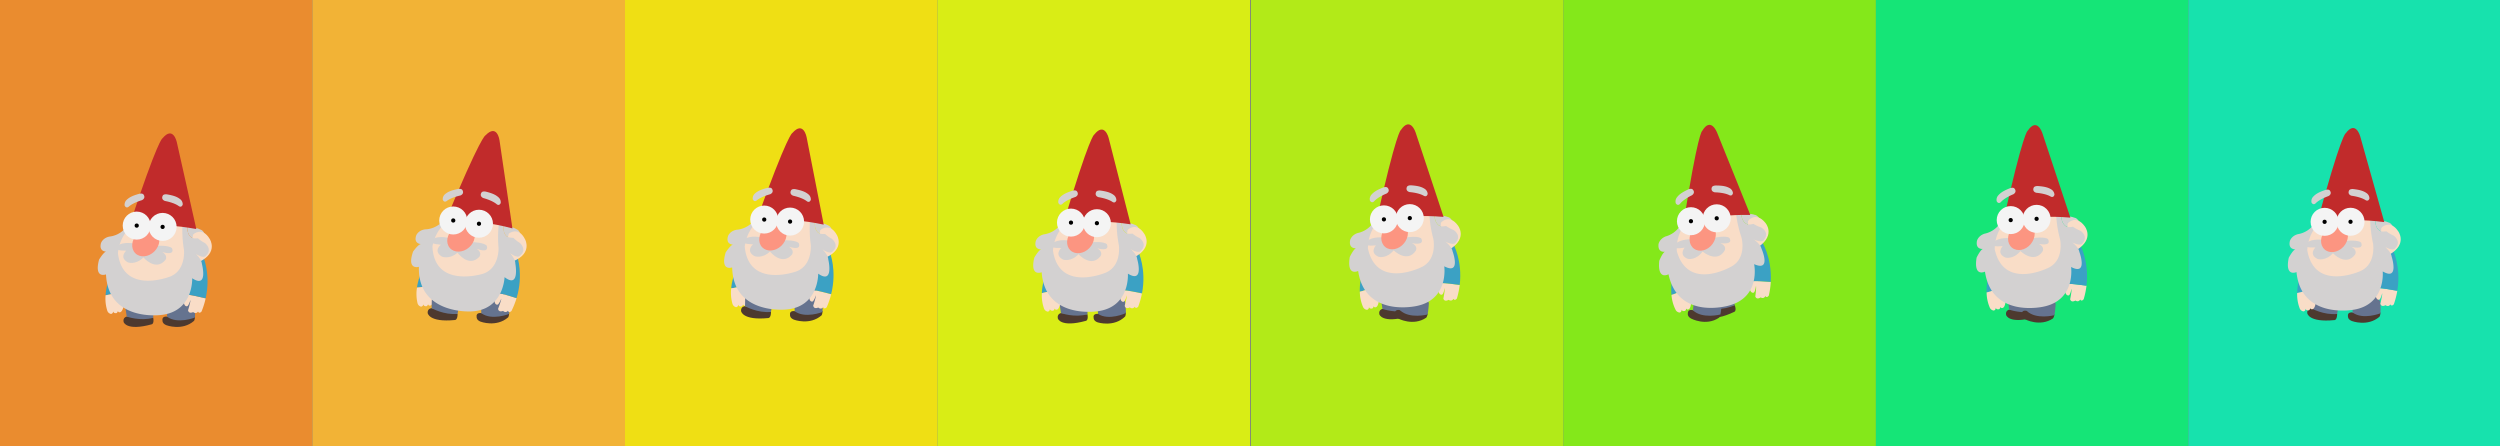 <svg xmlns="http://www.w3.org/2000/svg" width="2800" height="500" viewBox="0 0 2800 500">
  <rect x="0" y="0" width="2800" height="500" fill="#808080" stroke="none"/>
  <defs>
    <style>
      .cls-1 {
        fill: #ea8c2f;
      }

      .cls-2 {
        fill: #f2b336;
      }

      .cls-3 {
        fill: #efdf14;
      }

      .cls-4 {
        fill: #d9ed15;
      }

      .cls-5 {
        fill: #b2ea18;
      }

      .cls-6 {
        fill: #84e81a;
      }

      .cls-7 {
        fill: #15e577;
      }

      .cls-8 {
        fill: #17e2ad;
      }

      .cls-9 {
        fill: #4d392f;
      }

      .cls-10 {
        fill: #65738f;
      }

      .cls-11 {
        fill: #f9ddc7;
      }

      .cls-12 {
        fill: #3ba1c4;
      }

      .cls-13 {
        fill: #d3d1d1;
      }

      .cls-14 {
        fill: #fc9581;
      }

      .cls-15 {
        fill: #c12b2b;
      }

      .cls-16 {
        fill: #f4f4f4;
      }
    </style>
  </defs>
  <title>Test</title>
  <g id="Baggrund">
    <rect class="cls-1" width="350" height="500"/>
    <rect class="cls-2" x="350" width="350" height="500"/>
    <rect class="cls-3" x="700" width="350" height="500"/>
    <rect class="cls-4" x="1050" width="350" height="500"/>
    <rect class="cls-5" x="1401" width="350" height="500"/>
    <rect class="cls-6" x="1751" width="350" height="500"/>
    <rect class="cls-7" x="2101" width="350" height="500"/>
    <rect class="cls-8" x="2451" width="350" height="500"/>
  </g>
  <g id="Lag_3" data-name="Lag 3">
    <path class="cls-9" d="M187.26,354.69s-6.26-1.18-5.29,4.43c0,0-.37,3.23,4.35,5.1,0,0,17.7,6.79,31-4.85,0,0,.85-1.1,1.13-4.71Z"/>
    <path class="cls-10" d="M218.25,342.74s.53,9.47.06,12.89c0,0-19.5,7.79-31.19-.9l0-19.44.92-18.44,13.24-.57Z"/>
    <path class="cls-9" d="M141.93,354.57s-4.56.85-3.5,6c0,0,2.77,10.58,31.47,2.67,0,0,2.92-.36,1.76-7.29Z"/>
    <path class="cls-10" d="M140.47,344.84l1.46,9.73s15.27,5.47,29.73,1.34v-4.29Z"/>
    <path class="cls-11" d="M206,339.25c.73,4.26,3.4,3.77,3.4,3.77,1.83-.12,3.9-7,3.9-7,.24,1.94-2.68,11.55-2.68,11.55,1,4.5,5.71,1.94,5.71,1.94,3.41,2.8,5.48-.6,5.48-.6,1.33,3,3.92,0,3.92,0a92.41,92.41,0,0,0,4.61-14.73c-7.4-1.6-14.57-3.62-21.94-4.29Z"/>
    <path class="cls-12" d="M227.65,287.57l-8.42,4.87-.57,8.51-6.08,12.52-4.17,16.37c7.37.67,14.54,2.69,21.94,4.29C236.33,307.22,227.65,287.57,227.65,287.57Z"/>
    <path class="cls-12" d="M120.65,317.24a62.65,62.65,0,0,0-2.39,13.41,66.89,66.89,0,0,0,10.1-2.26Z"/>
    <path class="cls-11" d="M128.36,328.39a66.89,66.89,0,0,1-10.1,2.26,44.48,44.48,0,0,0,1.93,17.42,5.42,5.42,0,0,0,4.11,3.55,2.72,2.72,0,0,0,2.37-3,2.63,2.63,0,0,0,2.9,2.1s1.54.64,2.51-2.37c0,0,.52,1.64,1.88,1.37,0,0,2.83.73,4.47-6.75Z"/>
    <path class="cls-13" d="M213.65,265.41c2.19,1.87,5.18,1.6,8.06,1.49-2.53-2.1-4.77-4.2-5.81-5.19-.21-.2-.42-.39-.61-.59l.61.59c4.31,3.89,14.72,7.53,14.72,7.53-.73-11.13-5.84-12-5.84-12-3.53-1.92-9.41-3-14.9-3.53C209.73,257.85,210.23,262.29,213.65,265.41Z"/>
    <path class="cls-11" d="M216.22,262.64s10.22-9.49,18.73,5.1c0,0,9.73,14.84-11.19,25.29l-9.48-16.71Z"/>
    <path class="cls-13" d="M215.92,261.75l-.61-.59C215.5,261.35,215.7,261.55,215.92,261.75Z"/>
    <path class="cls-13" d="M229.54,272.19a35.82,35.82,0,0,1-7.81-5.25c-2.88.11-5.87.38-8.06-1.5-3.42-3.11-3.93-7.55-3.77-11.74-7-.72-13.37-.66-13.37-.66l-56.91,3.4A27.81,27.81,0,0,1,122.35,265c-7.54,1.7-9.24,7.29-9.24,7.29-2.67,9.73,5.84,9.49,5.84,9.49-2.92.48-8,9-8,9-5.83,21.89,7.78,16.54,7.78,16.54,2.44,53.26,61.53,45.48,61.53,45.48,36.72-3.89,35-41.16,35-41.16,18.3,12,10.88-16,10.88-16-.36-5.47-6.93-11.31-6.93-11.31,9.67,6,11.49,2,11.49,2C238.48,279.12,229.54,272.19,229.54,272.19Z"/>
    <path class="cls-11" d="M204.31,252.8a132.07,132.07,0,0,0,1.7,26.75s2.67,22.86-15.32,30.15c0,0-53,21.16-58.61-26.26a46.56,46.56,0,0,1,12.65-27.72Z"/>
    <path class="cls-13" d="M151.29,273s-12.64-3.16-19.94,2.43c0,0-8,5.35,10,5.35,0,0-8.51,7.54,2,13.14,0,0,8.51,3.16,17.26-5.6,0,0,13.62,16.05,24.57,2.92,0,0,3.64-4.62-3.41-9,0,0,14.35,4.87,10.94-4.13,0,0-2.43-3.89-19.45-2.68Z"/>
    <ellipse class="cls-14" cx="163.28" cy="271.89" rx="16.59" ry="13.68" transform="translate(-144.44 195.09) rotate(-45)"/>
    <path class="cls-15" d="M219.87,256.51,198,159.11s-4-18.61-16-4.2c0,0-4.74-.54-38.3,101.6C143.63,256.51,171.35,247.39,219.87,256.51Z"/>
    <path class="cls-13" d="M139.62,230.3a7.31,7.31,0,0,1,2.43-6.63c3.28-3.16,7.66-4.86,13.62-6.56,0,0,4.07-1.22,5.29,1.09,0,0,2.61,3.65-2,6,0,0-9.73,2.74-14.71,7.24C144.24,231.4,141.56,234.07,139.62,230.3Z"/>
    <path class="cls-13" d="M204.64,229.21a7.28,7.28,0,0,0-3.1-6.34c-3.6-2.81-8.13-4.05-14.23-5.13,0,0-4.17-.79-5.15,1.63,0,0-2.22,3.9,2.61,5.72,0,0,10,1.72,15.38,5.68C200.15,230.77,203.09,233.16,204.64,229.21Z"/>
    <g>
      <circle class="cls-16" cx="182.12" cy="254.13" r="15.69"/>
      <circle cx="182.12" cy="254.13" r="2.37"/>
    </g>
    <g>
      <circle class="cls-16" cx="153.12" cy="252.68" r="15.69"/>
      <circle cx="153.12" cy="252.68" r="2.37"/>
    </g>
    <path class="cls-9" d="M1229.9,351.53s-6.32-.81-5,4.74c0,0-.18,3.25,4.64,4.83,0,0,18.07,5.75,30.62-6.65,0,0,.79-1.15.86-4.77Z"/>
    <path class="cls-10" d="M1260.14,337.79s1.08,9.42.82,12.87c0,0-19,8.91-31.2.92l-1.11-19.4-.17-18.47,13.19-1.34Z"/>
    <path class="cls-9" d="M1188.26,350.65s-4.56.85-3.49,6c0,0,2.76,10.58,31.46,2.68,0,0,2.92-.37,1.77-7.3Z"/>
    <path class="cls-10" d="M1186.8,340.92l1.46,9.73s15.28,5.47,29.74,1.33V347.7Z"/>
    <path class="cls-11" d="M1254.82,334.36c.85,4.24,3.51,3.67,3.51,3.67,1.82-.17,3.69-7.16,3.69-7.16.3,1.94-2.34,11.63-2.34,11.63,1.1,4.47,5.76,1.78,5.76,1.78,3.49,2.7,5.46-.76,5.46-.76,1.42,3,3.92-.11,3.92-.11a91.53,91.53,0,0,0,4.19-14.85c-7.45-1.39-14.67-3.21-22.06-3.68Z"/>
    <path class="cls-12" d="M1275,282.09l-8.28,5.1-.33,8.53-5.72,12.69L1257,324.88c7.39.47,14.61,2.29,22.06,3.68C1284.23,301.48,1275,282.09,1275,282.09Z"/>
    <path class="cls-12" d="M1168.87,314.78a63.11,63.11,0,0,0-2,13.48,67.67,67.67,0,0,0,10-2.55Z"/>
    <path class="cls-11" d="M1176.89,325.71a67.67,67.67,0,0,1-10,2.55,44.31,44.31,0,0,0,2.43,17.35,5.43,5.43,0,0,0,4.21,3.44,2.73,2.73,0,0,0,2.28-3.08,2.64,2.64,0,0,0,3,2s1.55.59,2.44-2.45c0,0,.56,1.63,1.92,1.32,0,0,2.85.65,4.28-6.87Z"/>
    <path class="cls-13" d="M1260.37,260.33c2.24,1.81,5.22,1.46,8.1,1.27-2.6-2-4.89-4.06-6-5q-.35-.29-.63-.57l.63.57c4.41,3.77,14.91,7.11,14.91,7.11-1-11.1-6.17-11.87-6.17-11.87-3.58-1.82-9.49-2.7-15-3.11C1256.23,252.89,1256.86,257.32,1260.37,260.33Z"/>
    <path class="cls-11" d="M1262.86,257.49s9.94-9.77,18.86,4.57c0,0,10.15,14.56-10.46,25.6l-10-16.44Z"/>
    <path class="cls-13" d="M1262.53,256.61l-.62-.57C1262.1,256.23,1262.31,256.42,1262.53,256.61Z"/>
    <path class="cls-13" d="M1276.44,266.66a35.58,35.58,0,0,1-8-5c-2.88.2-5.86.55-8.1-1.26-3.51-3-4.14-7.44-4.11-11.63-7-.52-13.38-.28-13.38-.28l-56.79,5a27.79,27.79,0,0,1-17,9c-7.48,1.92-9,7.56-9,7.56-2.4,9.79,6.11,9.31,6.11,9.31-2.91.57-7.77,9.22-7.77,9.22-5.21,22.05,8.25,16.31,8.25,16.31,3.94,53.17,62.79,43.72,62.79,43.72,36.6-4.94,33.78-42.14,33.78-42.14,18.63,11.51,10.42-16.35,10.42-16.35-.52-5.46-7.25-11.11-7.25-11.11,9.83,5.74,11.54,1.68,11.54,1.68C1285.57,273.34,1276.44,266.66,1276.44,266.66Z"/>
    <path class="cls-11" d="M1250.67,248a132.06,132.06,0,0,0,2.46,26.69s3.32,22.78-14.46,30.58c0,0-52.39,22.65-59.33-24.59a46.58,46.58,0,0,1,11.86-28.07Z"/>
    <path class="cls-13" d="M1198.25,269.67s-12.73-2.8-19.87,3c0,0-7.87,5.57,10.12,5.06,0,0-8.29,7.78,2.32,13.08,0,0,8.6,2.91,17.1-6.09,0,0,14.07,15.66,24.64,2.23,0,0,3.51-4.73-3.66-8.9,0,0,14.48,4.45,10.82-4.45,0,0-2.54-3.82-19.52-2.12Z"/>
    <ellipse class="cls-14" cx="1210.2" cy="268.25" rx="16.59" ry="13.68" transform="translate(184.09 963.68) rotate(-46.62)"/>
    <path class="cls-15" d="M1266.33,251.26l-24.64-96.74s-4.54-18.48-16.16-3.74c0,0-4.76-.41-35.41,102.64C1190.12,253.42,1217.58,243.52,1266.33,251.26Z"/>
    <path class="cls-13" d="M1185.37,227.34a7.28,7.28,0,0,1,2.24-6.69c3.2-3.26,7.52-5.08,13.43-7,0,0,4-1.33,5.32.94,0,0,2.72,3.57-1.84,6,0,0-9.64,3-14.5,7.65C1190,228.3,1187.42,231.05,1185.37,227.34Z"/>
    <path class="cls-13" d="M1250.33,224.4a7.29,7.29,0,0,0-3.28-6.25c-3.67-2.7-8.23-3.81-14.36-4.72,0,0-4.2-.67-5.1,1.78,0,0-2.11,4,2.77,5.64,0,0,10,1.44,15.53,5.25C1245.89,226.1,1248.9,228.4,1250.33,224.4Z"/>
    <g>
      <circle class="cls-16" cx="1228.53" cy="249.96" r="15.69"/>
      <circle cx="1228.53" cy="249.96" r="2.37"/>
    </g>
    <g>
      <circle class="cls-16" cx="1199.5" cy="249.32" r="15.69"/>
      <circle cx="1199.5" cy="249.32" r="2.37"/>
    </g>
    <path class="cls-9" d="M1548.35,346s-4.56.85-3.5,6c0,0,2.77,10.58,31.47,2.67,0,0,2.92-.36,1.76-7.29Z"/>
    <path class="cls-10" d="M1546.89,336.26l1.46,9.73s15.27,5.47,29.73,1.34V343Z"/>
    <path class="cls-9" d="M1568.17,347.45s-6.06-1.94-5.79,3.75c0,0-.77,3.16,3.68,5.6,0,0,16.73,8.92,31.32-1,0,0,1-1,1.71-4.53Z"/>
    <path class="cls-10" d="M1600.4,339.42s-.65,9.46-1.53,12.8c0,0-20.32,5.32-30.84-4.75l2.42-19.28,3.18-18.19,13.22,1.07Z"/>
    <path class="cls-11" d="M1611.16,326.64c1.15,4.16,3.76,3.41,3.76,3.41,1.8-.3,3.18-7.4,3.18-7.4.43,1.91-1.53,11.76-1.53,11.76,1.41,4.38,5.88,1.37,5.88,1.37,3.67,2.45,5.39-1.14,5.39-1.14,1.63,2.89,3.9-.39,3.9-.39a92.18,92.18,0,0,0,3.14-15.11c-7.53-.86-14.86-2.17-22.26-2.11Z"/>
    <path class="cls-12" d="M1627.6,273.08l-7.9,5.67.27,8.52-4.82,13.07L1612.62,317c7.4-.06,14.73,1.25,22.26,2.11C1638.18,291.77,1627.6,273.08,1627.6,273.08Z"/>
    <path class="cls-12" d="M1524.05,313.15a62.06,62.06,0,0,0-1.06,13.58,66.4,66.4,0,0,0,9.82-3.25Z"/>
    <path class="cls-11" d="M1532.81,323.48a66.4,66.4,0,0,1-9.82,3.25,44.19,44.19,0,0,0,3.64,17.14,5.43,5.43,0,0,0,4.44,3.13,2.72,2.72,0,0,0,2.06-3.23,2.64,2.64,0,0,0,3.09,1.81s1.6.48,2.27-2.61c0,0,.67,1.58,2,1.17,0,0,2.88.45,3.78-7.15Z"/>
    <path class="cls-13" d="M1611.49,252.4c2.36,1.65,5.31,1.09,8.16.69-2.73-1.84-5.16-3.71-6.29-4.59-.23-.18-.46-.35-.66-.53l.66.53c4.67,3.44,15.38,6,15.38,6-1.82-11-7-11.41-7-11.41-3.7-1.56-9.66-2-15.18-2C1606.83,245.27,1607.77,249.64,1611.49,252.4Z"/>
    <path class="cls-11" d="M1613.77,249.39s9.23-10.45,19.14,3.23c0,0,11.14,13.81-8.64,26.27l-11.09-15.69Z"/>
    <path class="cls-13" d="M1613.38,248.53l-.66-.53C1612.92,248.18,1613.15,248.36,1613.38,248.53Z"/>
    <path class="cls-13" d="M1628,257.58a35.93,35.93,0,0,1-8.29-4.46c-2.85.4-5.8,1-8.16-.69-3.72-2.76-4.66-7.13-4.92-11.31-7,0-13.37.66-13.37.66l-56.29,9A27.78,27.78,0,0,1,1520.59,261c-7.34,2.44-8.48,8.17-8.48,8.17-1.7,9.95,6.74,8.86,6.74,8.86-2.85.78-7.1,9.75-7.1,9.75-3.65,22.36,9.38,15.69,9.38,15.69,7.67,52.76,65.71,39.19,65.71,39.19,36.16-7.49,30.73-44.41,30.73-44.41,19.4,10.18,9.25-17,9.25-17-.91-5.41-8-10.57-8-10.57,10.22,5,11.64.86,11.64.86C1637.54,263.6,1628,257.58,1628,257.58Z"/>
    <path class="cls-11" d="M1600.94,240.77a131.92,131.92,0,0,0,4.33,26.45s4.92,22.49-12.27,31.52c0,0-50.67,26.28-60.91-20.36a46.56,46.56,0,0,1,9.85-28.83Z"/>
    <path class="cls-13" d="M1550.18,266.08s-12.9-1.9-19.61,4.39c0,0-7.46,6.12,10.45,4.34,0,0-7.73,8.34,3.23,12.88,0,0,8.78,2.3,16.63-7.27,0,0,15.14,14.63,24.73.48,0,0,3.18-5-4.27-8.62,0,0,14.75,3.43,10.48-5.19,0,0-2.8-3.63-19.62-.74Z"/>
    <ellipse class="cls-14" cx="1561.99" cy="263.82" rx="16.59" ry="13.68" transform="translate(367.74 1304.58) rotate(-50.66)"/>
    <path class="cls-15" d="M1616.8,242.93l-31.39-94.77s-5.82-18.12-16.38-2.59c0,0-4.78-.08-28.1,104.87C1540.93,250.44,1567.62,238.63,1616.8,242.93Z"/>
    <path class="cls-13" d="M1534.35,224.76a7.28,7.28,0,0,1,1.77-6.83c3-3.47,7.14-5.6,12.9-7.88,0,0,3.94-1.61,5.37.57,0,0,3,3.37-1.4,6.13,0,0-9.42,3.68-13.93,8.65C1539.06,225.4,1536.66,228.32,1534.35,224.76Z"/>
    <path class="cls-13" d="M1599,217.27a7.32,7.32,0,0,0-3.72-6c-3.85-2.44-8.48-3.23-14.66-3.7,0,0-4.23-.37-5,2.13,0,0-1.83,4.1,3.16,5.44,0,0,10.08.73,15.87,4.13C1594.64,219.26,1597.8,221.35,1599,217.27Z"/>
    <g>
      <circle class="cls-16" cx="1578.99" cy="244.29" r="15.69"/>
      <circle cx="1578.99" cy="244.29" r="2.37"/>
    </g>
    <g>
      <circle class="cls-16" cx="1549.99" cy="245.7" r="15.69"/>
      <circle cx="1549.99" cy="245.7" r="2.37"/>
    </g>
    <path class="cls-9" d="M2250.35,346.8s-4.56.85-3.5,6c0,0,2.77,10.58,31.47,2.68,0,0,2.92-.37,1.76-7.3Z"/>
    <path class="cls-10" d="M2248.89,337.08l1.46,9.72s15.27,5.47,29.73,1.34v-4.29Z"/>
    <path class="cls-9" d="M2270.17,348.27s-6.06-1.95-5.79,3.74c0,0-.77,3.16,3.68,5.6,0,0,16.73,8.92,31.32-1,0,0,1-1,1.71-4.54Z"/>
    <path class="cls-10" d="M2302.4,340.24s-.65,9.45-1.53,12.79c0,0-20.32,5.33-30.84-4.74l2.42-19.28,3.18-18.2,13.22,1.08Z"/>
    <path class="cls-11" d="M2313.16,327.45c1.15,4.16,3.76,3.41,3.76,3.41,1.8-.3,3.18-7.4,3.18-7.4.43,1.91-1.53,11.76-1.53,11.76,1.41,4.38,5.88,1.37,5.88,1.37,3.67,2.45,5.39-1.14,5.39-1.14,1.63,2.89,3.9-.39,3.9-.39a92.07,92.07,0,0,0,3.14-15.1c-7.53-.87-14.86-2.17-22.26-2.12Z"/>
    <path class="cls-12" d="M2329.6,273.89l-7.9,5.67.27,8.53-4.82,13.06-2.53,16.69c7.4,0,14.73,1.25,22.26,2.12C2340.18,292.58,2329.6,273.89,2329.6,273.89Z"/>
    <path class="cls-12" d="M2226.05,314a62.06,62.06,0,0,0-1.06,13.58,66.4,66.4,0,0,0,9.82-3.25Z"/>
    <path class="cls-11" d="M2234.81,324.29a66.4,66.4,0,0,1-9.82,3.25,44.15,44.15,0,0,0,3.64,17.14,5.43,5.43,0,0,0,4.44,3.14,2.73,2.73,0,0,0,2.06-3.23,2.63,2.63,0,0,0,3.09,1.8s1.6.48,2.27-2.61c0,0,.67,1.59,2,1.18,0,0,2.88.45,3.78-7.16Z"/>
    <path class="cls-13" d="M2313.49,253.21c2.36,1.65,5.31,1.09,8.16.69-2.73-1.83-5.16-3.7-6.29-4.59-.23-.17-.46-.35-.66-.53l.66.53c4.67,3.45,15.38,6,15.38,6-1.82-11-7-11.4-7-11.4-3.7-1.57-9.66-2-15.18-2C2308.83,246.08,2309.77,250.45,2313.49,253.21Z"/>
    <path class="cls-11" d="M2315.77,250.2s9.23-10.44,19.14,3.24c0,0,11.14,13.8-8.64,26.27L2315.18,264Z"/>
    <path class="cls-13" d="M2315.38,249.35l-.66-.53C2314.92,249,2315.15,249.17,2315.38,249.35Z"/>
    <path class="cls-13" d="M2330,258.4a36.32,36.32,0,0,1-8.29-4.46c-2.85.4-5.8,1-8.16-.69-3.72-2.77-4.66-7.14-4.92-11.31-7,0-13.37.65-13.37.65l-56.29,9a27.78,27.78,0,0,1-16.34,10.17c-7.34,2.44-8.48,8.18-8.48,8.18-1.7,9.94,6.74,8.86,6.74,8.86-2.85.77-7.1,9.74-7.1,9.74-3.65,22.36,9.38,15.69,9.38,15.69,7.67,52.76,65.71,39.19,65.71,39.19,36.16-7.49,30.73-44.4,30.73-44.4,19.4,10.17,9.25-17,9.25-17-.91-5.41-8-10.57-8-10.57,10.22,5,11.64.86,11.64.86C2339.54,264.41,2330,258.4,2330,258.4Z"/>
    <path class="cls-11" d="M2302.94,241.58a132.07,132.07,0,0,0,4.33,26.46s4.92,22.48-12.27,31.52c0,0-50.67,26.28-60.91-20.36a46.6,46.6,0,0,1,9.85-28.84Z"/>
    <path class="cls-13" d="M2252.18,266.9s-12.9-1.9-19.61,4.38c0,0-7.46,6.12,10.45,4.34,0,0-7.73,8.35,3.23,12.88,0,0,8.78,2.31,16.63-7.27,0,0,15.14,14.63,24.73.48,0,0,3.18-4.95-4.27-8.61,0,0,14.75,3.42,10.48-5.2,0,0-2.8-3.63-19.62-.74Z"/>
    <ellipse class="cls-14" cx="2263.99" cy="264.63" rx="16.59" ry="13.68" transform="translate(624.08 1847.79) rotate(-50.66)"/>
    <path class="cls-15" d="M2318.8,243.74,2287.41,149s-5.82-18.11-16.38-2.59c0,0-4.78-.07-28.1,104.88C2242.93,251.26,2269.62,239.45,2318.8,243.74Z"/>
    <path class="cls-13" d="M2236.35,225.58a7.29,7.29,0,0,1,1.77-6.84c3-3.47,7.14-5.59,12.9-7.87,0,0,3.94-1.62,5.37.56,0,0,3,3.37-1.4,6.13,0,0-9.42,3.68-13.93,8.65C2241.06,226.21,2238.66,229.14,2236.35,225.58Z"/>
    <path class="cls-13" d="M2301,218.08a7.32,7.32,0,0,0-3.72-6c-3.85-2.43-8.48-3.22-14.66-3.7,0,0-4.23-.37-5,2.14,0,0-1.83,4.1,3.16,5.43,0,0,10.08.73,15.87,4.14C2296.64,220.08,2299.8,222.16,2301,218.08Z"/>
    <g>
      <circle class="cls-16" cx="2280.99" cy="245.1" r="15.69"/>
      <circle cx="2280.99" cy="245.1" r="2.37"/>
    </g>
    <g>
      <circle class="cls-16" cx="2251.99" cy="246.51" r="15.69"/>
      <circle cx="2251.99" cy="246.51" r="2.37"/>
    </g>
    <path class="cls-9" d="M1913.41,345.57s-4.35,1.63-2.42,6.47c0,0,4.56,9.95,31.46-2.8,0,0,2.81-.87.47-7.49Z"/>
    <path class="cls-10" d="M1910.29,336.24l3.12,9.33s16,2.75,29.51-3.82l-.74-4.23Z"/>
    <path class="cls-9" d="M1896.15,347.45s-6.06-1.94-5.79,3.75c0,0-.77,3.16,3.68,5.6,0,0,16.73,8.92,31.32-1,0,0,1-1,1.71-4.53Z"/>
    <path class="cls-10" d="M1928.38,339.42s-.65,9.46-1.53,12.8c0,0-20.32,5.32-30.84-4.75l2.42-19.28,3.18-18.19,13.22,1.07Z"/>
    <path class="cls-11" d="M1960,324.65c1.41,4.08,4,3.17,4,3.17,1.78-.42,2.7-7.59,2.7-7.59.56,1.88-.77,11.83-.77,11.83,1.68,4.28,6,1,6,1,3.81,2.21,5.3-1.49,5.3-1.49,1.81,2.79,3.88-.63,3.88-.63a93,93,0,0,0,2.17-15.28c-7.57-.38-15-1.22-22.35-.69Z"/>
    <path class="cls-12" d="M1973.06,270.15l-7.53,6.16.81,8.49-4,13.35L1960.89,315c7.38-.53,14.78.31,22.35.69C1984.8,288.14,1973.06,270.15,1973.06,270.15Z"/>
    <path class="cls-12" d="M1872.25,316.71a63,63,0,0,0-.2,13.62,67,67,0,0,0,9.61-3.87Z"/>
    <path class="cls-11" d="M1881.66,326.46a67,67,0,0,1-9.61,3.87,44.4,44.4,0,0,0,4.73,16.87,5.42,5.42,0,0,0,4.62,2.85,2.72,2.72,0,0,0,1.85-3.35,2.64,2.64,0,0,0,3.2,1.6s1.63.38,2.1-2.75c0,0,.78,1.54,2.08,1.05,0,0,2.91.26,3.32-7.38Z"/>
    <path class="cls-13" d="M1955.66,250.54c2.47,1.49,5.38.75,8.2.17-2.84-1.66-5.39-3.37-6.57-4.18a7.82,7.82,0,0,1-.7-.49l.7.49c4.88,3.14,15.73,5.05,15.73,5.05-2.52-10.87-7.7-10.94-7.7-10.94-3.79-1.33-9.77-1.41-15.28-1.08C1950.57,243.71,1951.78,248,1955.66,250.54Z"/>
    <path class="cls-11" d="M1957.75,247.39s8.55-11,19.31,2c0,0,12,13.07-7,26.77l-12.06-15Z"/>
    <path class="cls-13" d="M1957.31,246.56l-.7-.49C1956.83,246.24,1957.06,246.4,1957.31,246.56Z"/>
    <path class="cls-13" d="M1972.43,254.67a36.14,36.14,0,0,1-8.55-3.93c-2.82.58-5.73,1.33-8.19-.17-3.89-2.52-5.1-6.82-5.62-11-7,.42-13.31,1.51-13.31,1.51l-55.61,12.55a27.79,27.79,0,0,1-15.66,11.18c-7.17,2.9-7.94,8.7-7.94,8.7-1.07,10,7.29,8.41,7.29,8.41-2.8.95-6.47,10.18-6.47,10.18-2.23,22.54,10.35,15.06,10.35,15.06,11,52.17,68.06,34.95,68.06,34.95,35.61-9.77,27.86-46.27,27.86-46.27,20,8.93,8.14-17.59,8.14-17.59-1.24-5.34-8.66-10-8.66-10,10.51,4.37,11.66.12,11.66.12C1982.37,260.06,1972.43,254.67,1972.43,254.67Z"/>
    <path class="cls-11" d="M1944.4,239.6a132.72,132.72,0,0,0,6,26.13s6.33,22.12-10.25,32.23c0,0-48.9,29.44-62.08-16.46a46.61,46.61,0,0,1,8-29.4Z"/>
    <path class="cls-13" d="M1895.34,268.08s-13-1.08-19.28,5.62c0,0-7.06,6.58,10.7,3.67,0,0-7.18,8.81,4,12.65,0,0,8.91,1.74,16.14-8.31,0,0,16,13.64,24.71-1.09,0,0,2.85-5.15-4.82-8.33,0,0,15,2.49,10.14-5.84,0,0-3-3.45-19.63.5Z"/>
    <ellipse class="cls-14" cx="1906.99" cy="265.07" rx="16.59" ry="13.68" transform="translate(578.72 1658.84) rotate(-54.29)"/>
    <path class="cls-15" d="M1960.36,240.75,1923,148.16s-7-17.71-16.52-1.55c0,0-4.77.23-21.4,106.45C1885.12,253.06,1911,239.58,1960.36,240.75Z"/>
    <path class="cls-13" d="M1876.93,227.85a7.3,7.3,0,0,1,1.33-6.94c2.73-3.65,6.78-6,12.38-8.68,0,0,3.83-1.85,5.4.23,0,0,3.17,3.18-1,6.2,0,0-9.16,4.27-13.35,9.52C1881.67,228.18,1879.46,231.25,1876.93,227.85Z"/>
    <path class="cls-13" d="M1940.92,216.27a7.3,7.3,0,0,0-4.08-5.76c-4-2.19-8.67-2.68-14.87-2.76,0,0-4.25-.11-4.82,2.44,0,0-1.56,4.21,3.5,5.23,0,0,10.11.08,16.1,3.12C1936.75,218.54,1940,220.42,1940.92,216.27Z"/>
    <g>
      <circle class="cls-16" cx="1922.72" cy="244.5" r="15.69"/>
      <circle cx="1922.72" cy="244.5" r="2.37"/>
    </g>
    <g>
      <circle class="cls-16" cx="1893.86" cy="247.75" r="15.69"/>
      <circle cx="1893.86" cy="247.75" r="2.37"/>
    </g>
    <path class="cls-9" d="M539.12,350.69s-6.26-1.18-5.29,4.43c0,0-.37,3.24,4.35,5.11,0,0,17.7,6.78,31-4.86,0,0,.85-1.09,1.13-4.71Z"/>
    <path class="cls-10" d="M570.11,338.75s.53,9.46.06,12.88c0,0-19.5,7.8-31.19-.9l0-19.43.91-18.45,13.25-.56Z"/>
    <path class="cls-11" d="M553.88,337.26c.4,4.3,3.11,4,3.11,4,1.83,0,4.41-6.74,4.41-6.74.09,2-3.54,11.32-3.54,11.32.63,4.56,5.55,2.37,5.55,2.37,3.19,3,5.51-.2,5.51-.2,1.1,3.13,3.91.3,3.91.3a90.86,90.86,0,0,0,5.7-14.34c-7.26-2.15-14.25-4.71-21.55-5.93Z"/>
    <path class="cls-12" d="M579.35,287.36l-8.77,4.22L569.37,300l-7,12-5.38,16c7.3,1.22,14.29,3.78,21.55,5.93C586.52,307.6,579.35,287.36,579.35,287.36Z"/>
    <path class="cls-12" d="M470.41,308.9A62.46,62.46,0,0,0,467,322.09a66.41,66.41,0,0,0,10.24-1.5Z"/>
    <path class="cls-11" d="M477.26,320.59a66.41,66.41,0,0,1-10.24,1.5,44.4,44.4,0,0,0,.62,17.51,5.4,5.4,0,0,0,3.83,3.85,2.73,2.73,0,0,0,2.59-2.82,2.63,2.63,0,0,0,2.73,2.31s1.49.75,2.68-2.17c0,0,.39,1.67,1.78,1.5,0,0,2.76.94,5-6.39Z"/>
    <path class="cls-9" d="M483.42,345.15s-4.64.06-4.46,5.27c0,0,.93,10.9,30.55,8,0,0,3,.14,3-6.89Z"/>
    <path class="cls-10" d="M483.63,335.31l-.21,9.84s14.12,8,29.07,6.36l.73-4.22Z"/>
    <path class="cls-13" d="M567.05,264.2c2,2,5.05,2,7.93,2.1-2.37-2.28-4.45-4.54-5.4-5.61a8.2,8.2,0,0,1-.57-.64l.57.64c4,4.2,14.1,8.61,14.1,8.61.11-11.15-4.92-12.44-4.92-12.44-3.37-2.19-9.15-3.67-14.59-4.65C563.71,256.37,563.87,260.84,567.05,264.2Z"/>
    <path class="cls-11" d="M569.82,261.63s10.9-8.68,18.29,6.51c0,0,8.59,15.52-13.05,24.37l-8.2-17.38Z"/>
    <path class="cls-13" d="M569.59,260.73l-.56-.64C569.2,260.3,569.39,260.51,569.59,260.73Z"/>
    <path class="cls-13" d="M582.38,272.16a35.86,35.86,0,0,1-7.39-5.82c-2.88-.11-5.88-.06-7.92-2.1-3.18-3.36-3.35-7.83-2.88-12-6.93-1.24-13.29-1.67-13.29-1.67l-57-.88A27.84,27.84,0,0,1,476,256.89c-7.64,1.13-9.76,6.58-9.76,6.58-3.4,9.5,5.11,9.89,5.11,9.89-2.95.27-8.68,8.37-8.68,8.37-7.47,21.39,6.51,17.08,6.51,17.08-1.58,53.29,57.94,50,57.94,50,36.91-1.11,38-38.41,38-38.41,17.34,13.38,12.06-15.19,12.06-15.19.05-5.48-6.06-11.79-6.06-11.79,9.19,6.72,11.31,2.86,11.31,2.86C590.77,279.75,582.38,272.16,582.38,272.16Z"/>
    <path class="cls-11" d="M558.68,250.93a131.66,131.66,0,0,0-.31,26.8s1,23-17.55,28.92c0,0-54.46,17.11-56.47-30.6a46.6,46.6,0,0,1,14.7-26.7Z"/>
    <path class="cls-13" d="M504.3,267.07s-12.37-4.11-20.07.92c0,0-8.4,4.73,9.54,6.09,0,0-9,6.87,1,13.24,0,0,8.25,3.79,17.64-4.28,0,0,12.37,17,24.27,4.76,0,0,4-4.34-2.71-9.23,0,0,13.94,5.93,11.22-3.3,0,0-2.13-4.06-19.2-4.13Z"/>
    <ellipse class="cls-14" cx="516.33" cy="266.88" rx="16.59" ry="13.68" transform="translate(-49.18 401.11) rotate(-40.69)"/>
    <path class="cls-15" d="M573.92,255.8,559.42,157s-2.6-18.86-15.68-5.39c0,0-4.69-.91-45.84,98.42C497.9,250.06,526.23,243.05,573.92,255.8Z"/>
    <path class="cls-13" d="M495.87,223.63a7.3,7.3,0,0,1,2.92-6.43c3.51-2.9,8-4.27,14.08-5.52,0,0,4.15-.91,5.19,1.49,0,0,2.33,3.83-2.45,5.79,0,0-9.91,2-15.22,6.11C500.39,225.07,497.53,227.53,495.87,223.63Z"/>
    <path class="cls-13" d="M560.79,227.43a7.31,7.31,0,0,0-2.62-6.56c-3.37-3.06-7.79-4.64-13.8-6.18,0,0-4.1-1.1-5.25,1.24,0,0-2.52,3.72,2.17,5.9,0,0,9.8,2.47,14.91,6.82C556.2,228.65,559,231.25,560.79,227.43Z"/>
    <g>
      <circle class="cls-16" cx="536.45" cy="250.59" r="15.69"/>
      <circle cx="536.45" cy="250.59" r="2.37"/>
    </g>
    <g>
      <circle class="cls-16" cx="507.64" cy="246.95" r="15.69"/>
      <circle cx="507.64" cy="246.95" r="2.37"/>
    </g>
    <path class="cls-9" d="M2635,350s-6.26-1.18-5.29,4.43c0,0-.37,3.23,4.35,5.1,0,0,17.7,6.79,31-4.85,0,0,.85-1.1,1.14-4.71Z"/>
    <path class="cls-10" d="M2666,338s.53,9.46.07,12.89c0,0-19.51,7.79-31.2-.9l0-19.44.92-18.44,13.24-.57Z"/>
    <path class="cls-11" d="M2660.93,332.12c1,4.22,3.6,3.59,3.6,3.59,1.82-.22,3.52-7.25,3.52-7.25.34,1.93-2.07,11.68-2.07,11.68,1.21,4.44,5.81,1.64,5.81,1.64,3.55,2.61,5.43-.9,5.43-.9,1.5,3,3.93-.2,3.93-.2a93.14,93.14,0,0,0,3.82-14.95c-7.48-1.21-14.74-2.85-22.14-3.13Z"/>
    <path class="cls-12" d="M2679.83,279.38l-8.15,5.3-.13,8.53L2666.13,306l-3.3,16.56c7.4.28,14.66,1.92,22.14,3.13C2689.53,298.54,2679.83,279.38,2679.83,279.38Z"/>
    <path class="cls-9" d="M2588.52,345.23s-4.64.07-4.46,5.28c0,0,.93,10.9,30.55,8,0,0,2.94.13,3-6.89Z"/>
    <path class="cls-10" d="M2588.73,335.4l-.21,9.83s14.12,8,29.07,6.37l.73-4.23Z"/>
    <path class="cls-12" d="M2574.53,314.64a62.74,62.74,0,0,0-1.68,13.52,66.92,66.92,0,0,0,10-2.8Z"/>
    <path class="cls-11" d="M2582.82,325.36a66.92,66.92,0,0,1-10,2.8,44.26,44.26,0,0,0,2.85,17.28,5.43,5.43,0,0,0,4.29,3.34,2.74,2.74,0,0,0,2.21-3.13,2.62,2.62,0,0,0,3,1.94s1.57.56,2.39-2.5c0,0,.6,1.61,1.95,1.27,0,0,2.86.58,4.11-7Z"/>
    <path class="cls-13" d="M2664.68,258c2.28,1.76,5.26,1.33,8.13,1.07-2.65-2-5-3.94-6.08-4.88-.22-.18-.44-.37-.64-.56l.64.56c4.51,3.66,15.09,6.74,15.09,6.74-1.31-11.07-6.46-11.71-6.46-11.71-3.62-1.74-9.55-2.47-15.07-2.74C2660.36,250.64,2661.1,255.05,2664.68,258Z"/>
    <path class="cls-11" d="M2667.1,255.08s9.7-10,19,4.11c0,0,10.49,14.3-9.84,25.85l-10.35-16.19Z"/>
    <path class="cls-13" d="M2666.75,254.21l-.64-.56C2666.31,253.84,2666.52,254,2666.75,254.21Z"/>
    <path class="cls-13" d="M2680.9,263.92a36.28,36.28,0,0,1-8.08-4.84c-2.86.27-5.84.69-8.12-1.06-3.59-2.93-4.32-7.34-4.39-11.53-7-.35-13.39,0-13.39,0l-56.64,6.4a27.83,27.83,0,0,1-16.8,9.41c-7.44,2.09-8.84,7.77-8.84,7.77-2.16,9.85,6.33,9.16,6.33,9.16-2.89.64-7.55,9.41-7.55,9.41-4.67,22.16,8.65,16.1,8.65,16.1,5.23,53.06,63.83,42.18,63.83,42.18,36.47-5.82,32.75-42.94,32.75-42.94,18.9,11.05,10-16.6,10-16.6-.65-5.45-7.52-10.93-7.52-10.93,10,5.5,11.58,1.4,11.58,1.4C2690.19,270.37,2680.9,263.92,2680.9,263.92Z"/>
    <path class="cls-11" d="M2654.68,245.88a132.11,132.11,0,0,0,3.11,26.62s3.88,22.69-13.71,30.92c0,0-51.83,23.92-59.91-23.14a46.59,46.59,0,0,1,11.17-28.35Z"/>
    <path class="cls-13" d="M2602.8,268.83s-12.79-2.49-19.78,3.48c0,0-7.73,5.76,10.24,4.81,0,0-8.11,8,2.63,13,0,0,8.67,2.71,17-6.49,0,0,14.44,15.31,24.68,1.62,0,0,3.4-4.8-3.87-8.8,0,0,14.58,4.1,10.71-4.71,0,0-2.64-3.76-19.57-1.65Z"/>
    <ellipse class="cls-14" cx="2614.71" cy="267.11" rx="16.59" ry="13.68" transform="translate(667.16 2032.07) rotate(-48.02)"/>
    <path class="cls-15" d="M2670.42,248.76l-27-96.11s-5-18.36-16.25-3.34c0,0-4.77-.3-32.9,103.47C2594.29,252.78,2621.49,242.21,2670.42,248.76Z"/>
    <path class="cls-13" d="M2588.9,226.82a7.29,7.29,0,0,1,2.08-6.74c3.11-3.33,7.39-5.27,13.25-7.28,0,0,4-1.43,5.34.82,0,0,2.81,3.5-1.69,6,0,0-9.57,3.25-14.31,8C2593.57,227.67,2591,230.48,2588.9,226.82Z"/>
    <path class="cls-13" d="M2653.77,222.31a7.3,7.3,0,0,0-3.43-6.17c-3.73-2.61-8.32-3.62-14.47-4.37,0,0-4.22-.57-5.06,1.9,0,0-2,4,2.91,5.57,0,0,10,1.2,15.66,4.87C2649.38,224.11,2652.44,226.33,2653.77,222.31Z"/>
    <g>
      <circle class="cls-16" cx="2632.59" cy="248.38" r="15.69"/>
      <circle cx="2632.59" cy="248.38" r="2.37"/>
    </g>
    <g>
      <circle class="cls-16" cx="2603.56" cy="248.45" r="15.69"/>
      <circle cx="2603.56" cy="248.45" r="2.37"/>
    </g>
    <path class="cls-9" d="M890.12,348.48s-6.26-1.17-5.29,4.44c0,0-.37,3.23,4.35,5.1,0,0,17.7,6.79,31-4.86,0,0,.85-1.09,1.13-4.7Z"/>
    <path class="cls-10" d="M921.11,336.54s.53,9.46.06,12.89c0,0-19.5,7.79-31.19-.91l0-19.43.91-18.44,13.25-.57Z"/>
    <path class="cls-11" d="M906.42,333.92c.61,4.27,3.3,3.86,3.3,3.86,1.83-.07,4.08-6.94,4.08-6.94.19,2-3,11.47-3,11.47.85,4.53,5.66,2.1,5.66,2.1C919.8,347.3,922,344,922,344c1.25,3.07,3.92.11,3.92.11a91.59,91.59,0,0,0,5-14.59c-7.35-1.81-14.46-4-21.81-4.91Z"/>
    <path class="cls-12" d="M929.49,282.86l-8.55,4.63-.82,8.49-6.42,12.35-4.62,16.24c7.35.88,14.46,3.1,21.81,4.91C937.62,302.74,929.49,282.86,929.49,282.86Z"/>
    <path class="cls-12" d="M821.7,309.56a62.46,62.46,0,0,0-2.76,13.33,66.73,66.73,0,0,0,10.16-2Z"/>
    <path class="cls-11" d="M829.1,320.91a66.73,66.73,0,0,1-10.16,2,44.36,44.36,0,0,0,1.45,17.46,5.42,5.42,0,0,0,4,3.67,2.72,2.72,0,0,0,2.45-2.94,2.64,2.64,0,0,0,2.84,2.18s1.52.68,2.58-2.3c0,0,.47,1.65,1.84,1.42,0,0,2.81.8,4.66-6.63Z"/>
    <path class="cls-9" d="M834.42,342.94s-4.64.06-4.46,5.28c0,0,.93,10.89,30.55,8,0,0,3,.14,3-6.89Z"/>
    <path class="cls-10" d="M834.63,333.1l-.21,9.84s14.12,8,29.07,6.36l.73-4.22Z"/>
    <path class="cls-13" d="M916.11,260.31c2.13,1.94,5.13,1.75,8,1.72-2.48-2.17-4.65-4.33-5.66-5.35a6.73,6.73,0,0,1-.59-.61s.21.23.59.61c4.2,4,14.5,7.93,14.5,7.93-.43-11.14-5.51-12.19-5.51-12.19-3.47-2-9.32-3.23-14.79-3.94C912.39,252.65,912.77,257.11,916.11,260.31Z"/>
    <path class="cls-11" d="M918.75,257.62s10.47-9.2,18.58,5.62c0,0,9.31,15.1-11.88,25l-9-17Z"/>
    <path class="cls-13" d="M918.47,256.72l-.59-.61C918.06,256.31,918.26,256.52,918.47,256.72Z"/>
    <path class="cls-13" d="M931.8,267.54a35.92,35.92,0,0,1-7.66-5.47c-2.88,0-5.88.22-8-1.72-3.34-3.21-3.71-7.66-3.44-11.84-7-.91-13.35-1-13.35-1l-57,1.83a27.83,27.83,0,0,1-17.5,8c-7.58,1.49-9.44,7-9.44,7C812.47,274,821,274,821,274c-2.93.4-8.27,8.77-8.27,8.77-6.44,21.72,7.32,16.74,7.32,16.74,1,53.31,60.25,47.17,60.25,47.17,36.81-2.88,36.08-40.18,36.08-40.18,18,12.54,11.33-15.74,11.33-15.74-.22-5.48-6.62-11.5-6.62-11.5,9.5,6.29,11.43,2.33,11.43,2.33C940.54,274.71,931.8,267.54,931.8,267.54Z"/>
    <path class="cls-11" d="M907.11,247.45a132,132,0,0,0,1,26.79s2,22.92-16.15,29.72c0,0-53.58,19.68-57.86-27.88a46.57,46.57,0,0,1,13.41-27.36Z"/>
    <path class="cls-13" d="M853.56,266.16s-12.55-3.51-20,1.88c0,0-8.17,5.12,9.82,5.62,0,0-8.72,7.3,1.58,13.18,0,0,8.42,3.4,17.41-5.11,0,0,13.17,16.42,24.47,3.6,0,0,3.78-4.52-3.15-9.09,0,0,14.21,5.26,11-3.83,0,0-2.32-4-19.37-3.21Z"/>
    <ellipse class="cls-14" cx="865.57" cy="265.41" rx="16.59" ry="13.68" transform="translate(54.41 667.48) rotate(-43.41)"/>
    <path class="cls-15" d="M922.57,251.59l-19.18-98s-3.5-18.71-15.93-4.64c0,0-4.73-.67-41.1,100.5C846.36,249.48,874.32,241.13,922.57,251.59Z"/>
    <path class="cls-13" d="M843.07,223.17a7.29,7.29,0,0,1,2.62-6.55c3.37-3.07,7.79-4.65,13.79-6.19,0,0,4.11-1.1,5.26,1.24,0,0,2.51,3.72-2.17,5.9,0,0-9.8,2.47-14.91,6.83C847.66,224.4,844.91,227,843.07,223.17Z"/>
    <path class="cls-13" d="M908.1,223.88a7.3,7.3,0,0,0-2.93-6.42c-3.51-2.91-8-4.27-14.08-5.52,0,0-4.15-.91-5.19,1.49,0,0-2.33,3.83,2.45,5.79,0,0,9.91,2,15.22,6.1C903.57,225.32,906.44,227.79,908.1,223.88Z"/>
    <g>
      <circle class="cls-16" cx="884.89" cy="248.17" r="15.69"/>
      <circle cx="884.89" cy="248.17" r="2.37"/>
    </g>
    <g>
      <circle class="cls-16" cx="855.94" cy="245.91" r="15.69"/>
      <circle cx="855.94" cy="245.91" r="2.37"/>
    </g>
  </g>
</svg>
